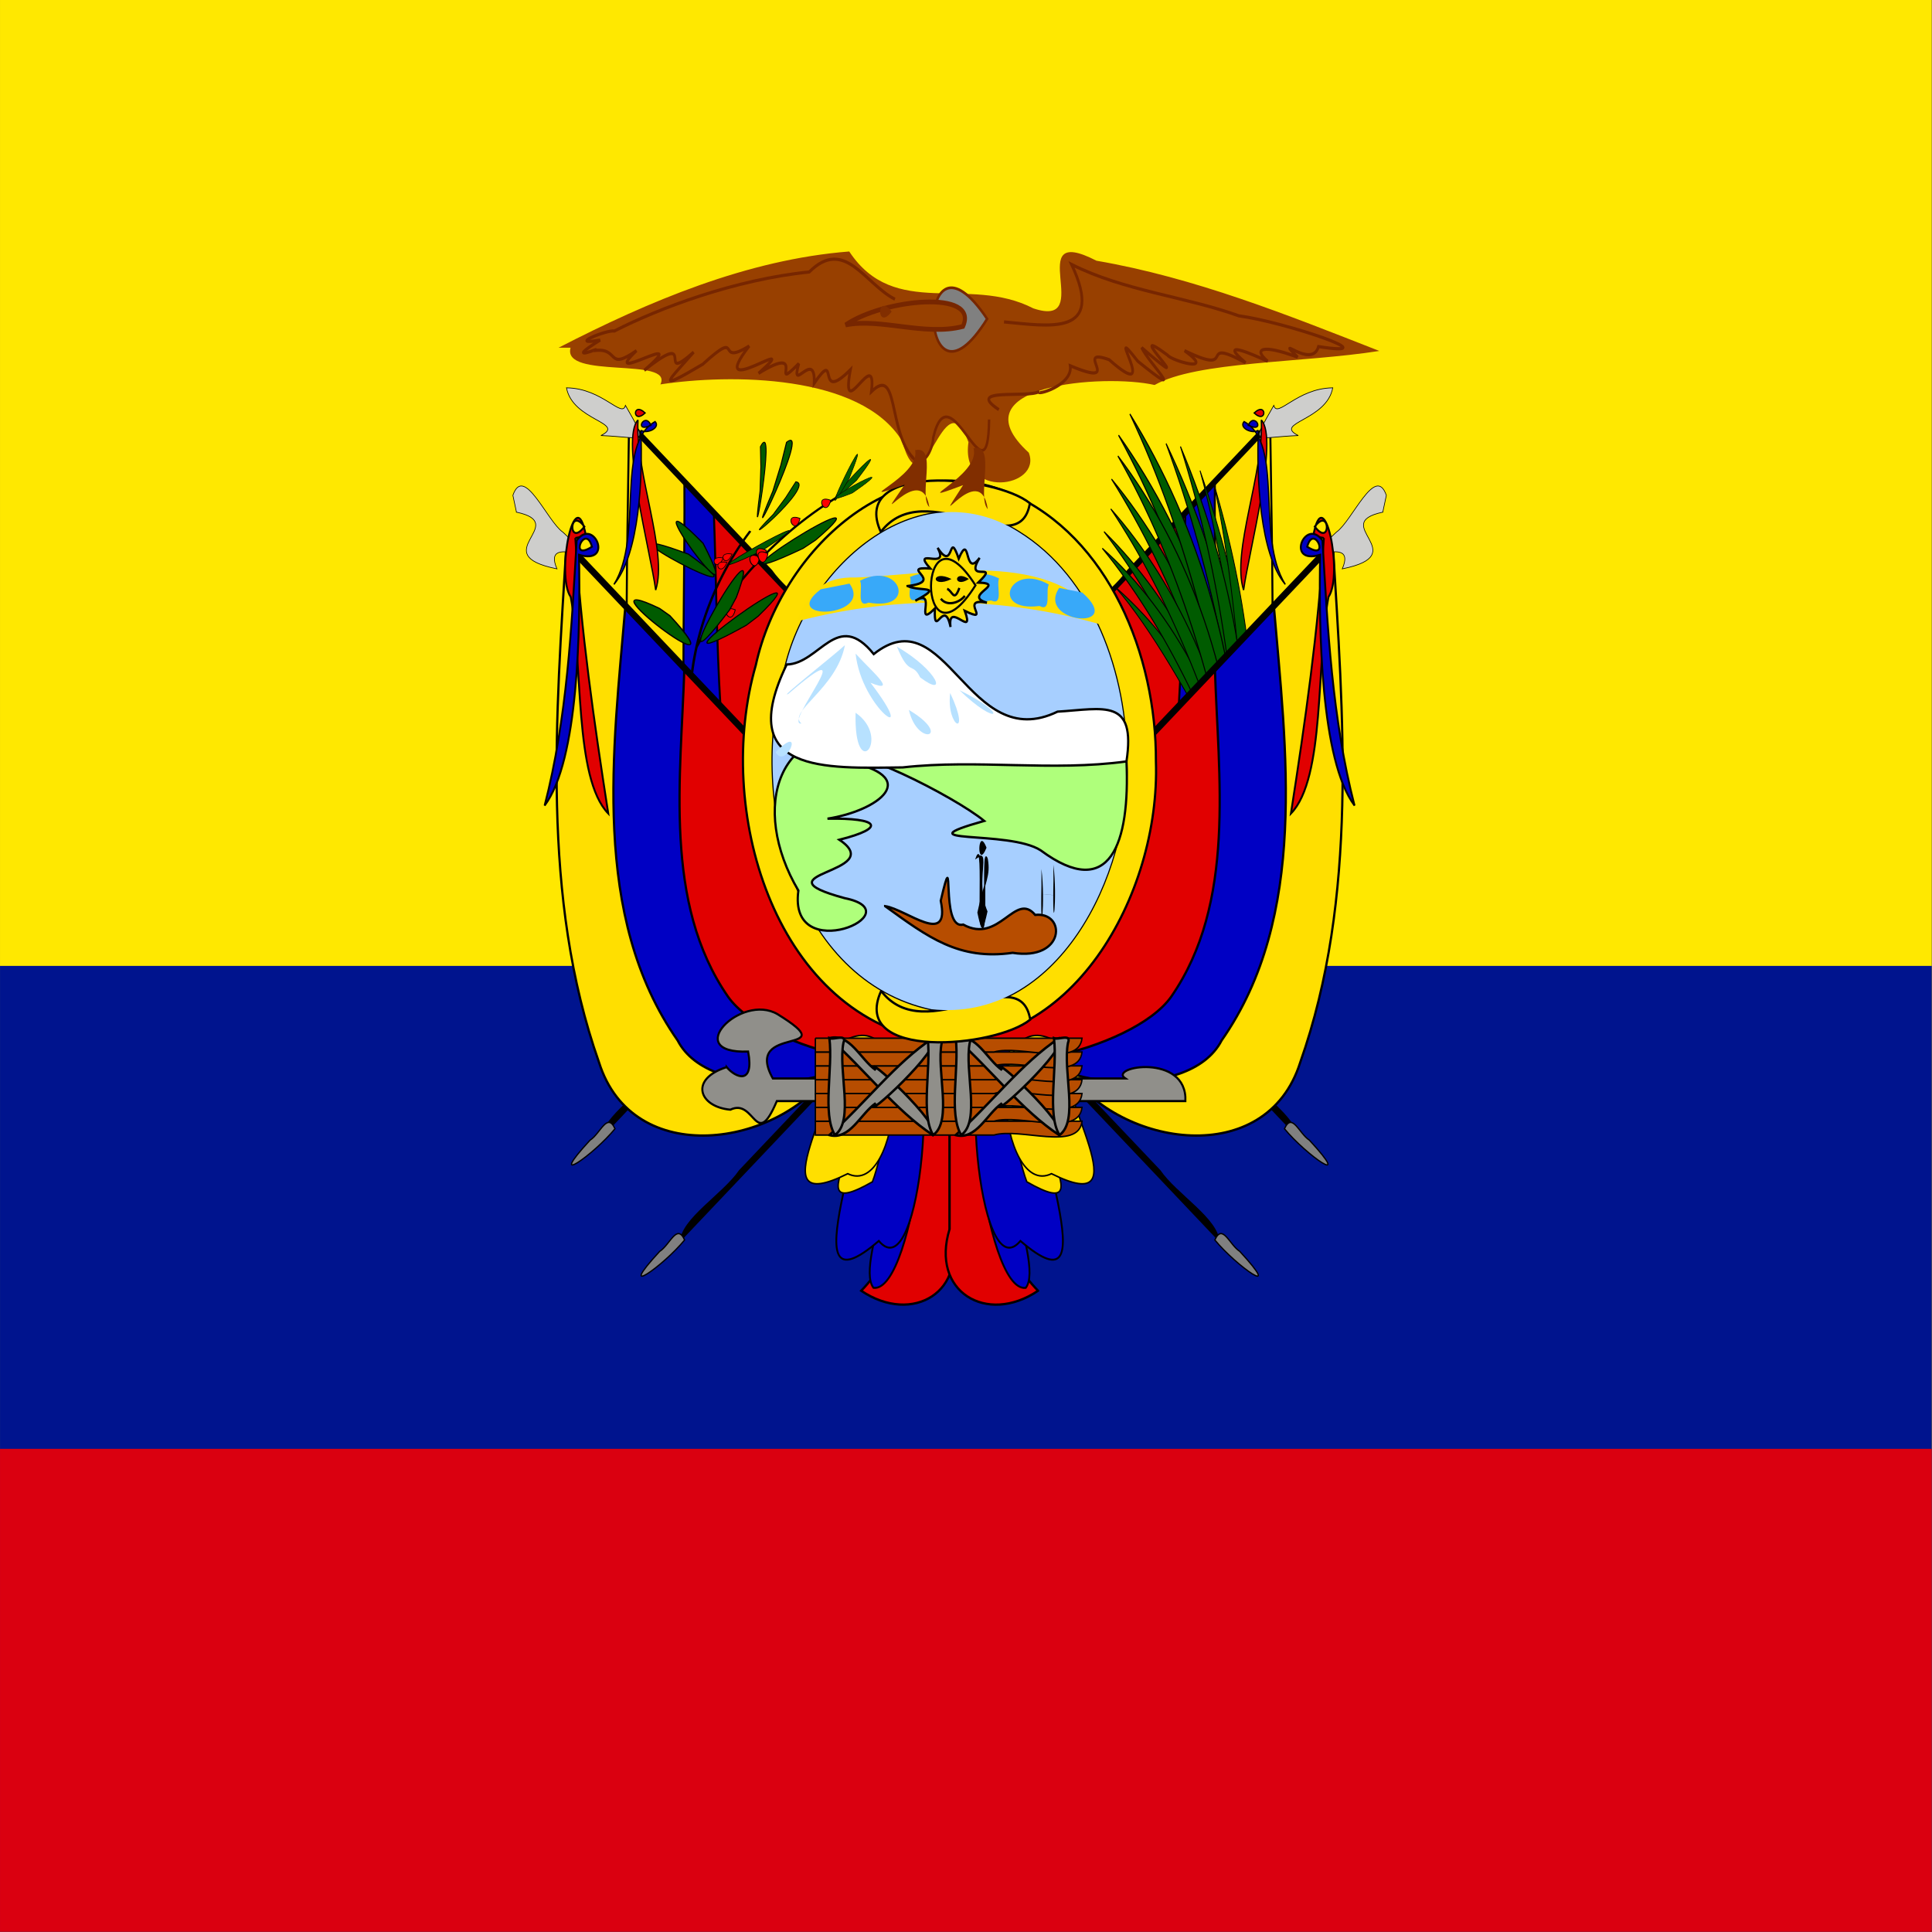 <?xml version="1.0" encoding="UTF-8" standalone="no"?><!DOCTYPE svg PUBLIC "-//W3C//DTD SVG 1.1//EN" "http://www.w3.org/Graphics/SVG/1.1/DTD/svg11.dtd"><svg xmlns="http://www.w3.org/2000/svg" height="64" id="svg378" version="1.1" viewBox="0 0 512 512.0" width="64" x="0" y="0"><rect x="0" y="0" width="512" height="512.0" fill="#333333" stroke="none"/><g id="flag" transform="translate(0.003,0.003)"><g id="g1350" style="fill-rule:evenodd;stroke-width:1pt" transform="matrix(0.688,0,0,1.032,0,1.1843e-5)"><path d="m 0,-1.9e-5 c 248.03,0 496.06,0 744.09,0 0,165.353 0,330.707 0,496.06 -248.03,0 -496.06,0 -744.09,0 C 0,330.707 0,165.353 0,-1.9e-5 Z" id="rect171" style="fill:#ffe800"/><path d="m 0,248.03 c 248.03,0 496.06,0 744.09,0 0,82.677 0,165.353 0,248.03 -248.03,0 -496.06,0 -744.09,0 0,-82.677 0,-165.353 0,-248.03 z" id="rect403" style="fill:#00148e"/><path d="m 0,372.05 c 248.03,0 496.06,0 744.09,0 0,41.34 0,82.68 0,124.02 -248.03,0 -496.06,0 -744.09,0 0,-41.34 0,-82.68 0,-124.02 z" id="rect135" style="fill:#da0010"/></g><g id="g1649" transform="matrix(0.938,0,0,1.125,-97.293,-73.425)"><g id="g876" style="fill-rule:evenodd" transform="matrix(-0.47,0,0,0.414,605.23,96.094)"><path d="m 582.461,449.993 c 41.339,41.34 82.679,82.68 124.018,124.02 -2.366,-14.133 -25.712,-27.007 -35.824,-40.675 -28.669,-28.67 -57.339,-57.34 -86.008,-86.009 l -2.046,2.493 -0.14,0.171 z" id="path877" style="stroke-width:0.894pt"/><path d="m 496.063,470.262 c 54.099,54 108.199,108.001 162.298,162.001 -0.452,-13.346 -25.804,-27.329 -35.588,-40.913 -41.288,-41.213 -82.576,-82.425 -123.864,-123.638 l -2.386,2.138 -0.46,0.412 z" id="path878" style="stroke-width:0.998pt"/><path d="m 655.512,631.068 c 12.974,14.967 42.043,34.252 14.988,6.51 -6.264,-3.783 -10.363,-16.198 -14.988,-6.51 z" id="path879" style="fill:#808080;stroke:#000;stroke-width:0.756"/><path d="m 697.362,567.788 c 12.974,14.967 42.043,34.252 14.988,6.51 -6.264,-3.783 -10.363,-16.198 -14.988,-6.51 z" id="path880" style="fill:#808080;stroke:#000;stroke-width:0.756"/></g><g id="g1095" transform="matrix(0.47,0,0,0.414,122.21,80.334)"><path d="m 338.8,204.633 c -1.413,106.356 -6.379,216.256 16.847,319.204 15.108,62.114 88.666,25.196 105.619,-12.021 -0.212,-61.948 -0.423,-123.896 -0.635,-185.844 -40.609,-40.445 -81.224,-80.903 -121.83,-121.339 z" id="path571" style="fill:#ffdf00;fill-rule:evenodd;stroke:#000;stroke-width:0.896pt"/><path d="m 372.048,237.395 c 0.644,90.051 -5.635,182.964 12.467,270.528 16.818,17.002 84.741,13.44 76.677,-33.254 -0.187,-49.563 -0.375,-99.127 -0.562,-148.69 -29.527,-29.528 -59.059,-59.053 -88.582,-88.583 z" id="path572" style="fill:#0000c4;fill-rule:evenodd;stroke:#000;stroke-width:0.896pt"/><path d="m 389.762,255.113 c 2.836,72.926 0.704,149.659 21.562,218.138 10.508,12.706 44.42,14.972 49.933,1.544 -0.209,-49.607 -0.419,-99.213 -0.628,-148.82 -23.622,-23.619 -47.248,-47.251 -70.867,-70.862 z" id="path573" style="fill:#e10000;fill-rule:evenodd;stroke:#000;stroke-width:0.896pt"/><path d="m 336.611,204.631 c 41.339,41.34 82.679,82.68 124.018,124.02 -2.366,-14.133 -25.712,-27.007 -35.824,-40.675 -28.669,-28.67 -57.339,-57.34 -86.008,-86.009 l -2.046,2.493 -0.14,0.171 z" id="path574" style="fill-rule:evenodd;stroke-width:0.894pt"/><path d="m 301.18,272.84 c -6.225,98.046 -15.471,201.44 19.599,295.335 20.404,60.9 107.811,48.128 139.504,4.942 27.93,-14.477 12.305,-42.262 10.827,-67.457 -4.936,-24.87 -4.763,-52.294 -12.745,-75.641 C 405.972,377.627 353.561,325.228 301.18,272.84 Z" id="path551" style="fill:#ffdf00;fill-rule:evenodd;stroke:#000;stroke-width:1pt"/><g id="g1056" style="stroke:#000" transform="matrix(0.516,-0.272,0.218,0.409,202.4,380.19)"><path d="M 306.614,85.791 C 365.147,38.724 439.209,7.796 516.178,7.543" id="path1046" style="fill:none;stroke-width:2.7"/><path d="m 341.995,-20.203 c 56.147,132.819 -87.261,-119.512 0,0 z" id="path1036" style="fill:#005b00;fill-rule:evenodd;stroke-width:0.925pt"/><path d="m 359.072,68.597 c -13.124,18.417 -13.124,-18.417 0,0 z" id="path1049" style="fill:#F00;fill-rule:evenodd;stroke-width:0.644pt"/><path d="m 447.782,-37.6 c -73.99,72.38 68.552,-51.674 34.82,-44.719 l -15.532,21.2 z" id="path1032" style="fill:#005b00;fill-rule:evenodd;stroke-width:0.87pt"/><path d="m 436.144,-45.451 c -50.736,88.687 51.549,-73.146 20.731,-47.987 l -8.878,22.14 z" id="path1033" style="fill:#005b00;fill-rule:evenodd;stroke-width:0.756pt"/><path d="m 437.488,-12.127 c -65.099,23.032 53.437,-5.686 35.4,-21.681 l -16.351,10.946 z" id="path1034" style="fill:#005b00;fill-rule:evenodd;stroke-width:0.756pt"/><path d="m 360.339,-23.119 c 1.562,141.845 -35.931,-138.775 0,0 z" id="path1035" style="fill:#005b00;fill-rule:evenodd;stroke-width:0.925pt"/><path d="M 296.863,35.41 C 329.745,176.704 229.358,-79.222 290.867,21.399 Z" id="path1037" style="fill:#005b00;fill-rule:evenodd;stroke-width:1.015pt"/><path d="m 353.941,65.24 c -127.184,69.779 92.17,-95.925 11.874,-9.553 z" id="path1038" style="fill:#005b00;fill-rule:evenodd;stroke-width:1.015pt"/><path d="M 361.994,92.04 C 216.931,91.945 488.964,52.358 377.001,89.386 Z" id="path1039" style="fill:#005b00;fill-rule:evenodd;stroke-width:1.015pt"/><path d="m 528.85,1.328 c -88.974,26.56 80.204,-43.168 0,0 z" id="path1040" style="fill:#005b00;fill-rule:evenodd;stroke-width:0.506pt"/><path d="m 522.87,-5.009 c -76.401,57.201 68.055,-69.814 0,0 z" id="path1041" style="fill:#005b00;fill-rule:evenodd;stroke-width:0.44pt"/><path d="m 519.384,12.577 c -66.81,-9.871 80.548,-9.667 0,0 z" id="path1042" style="fill:#005b00;fill-rule:evenodd;stroke-width:0.44pt"/><path d="m 409.707,20.572 c -123.976,-10.618 121.182,-10.452 0,0 z" id="path1043" style="fill:#005b00;fill-rule:evenodd;stroke-width:0.632pt"/><path d="M 448.928,42.905 C 304.329,31.237 578.664,13.479 464.099,41.456 Z" id="path1044" style="fill:#005b00;fill-rule:evenodd;stroke-width:1.015pt"/><path d="M 269.583,155.24 C 295.826,88.669 343.419,28.295 408.909,-7.868" id="path1045" style="fill:none;stroke-width:2.7"/><path d="m 459.882,8.556 c -13.124,18.417 -13.124,-18.417 0,0 z" id="path1047" style="fill:#F00;fill-rule:evenodd;stroke-width:0.645pt"/><path d="m 496.132,7.426 c -13.124,18.417 -13.124,-18.417 0,0 z" id="path1048" style="fill:#F00;fill-rule:evenodd;stroke-width:0.645pt"/><path d="m 371.884,5.023 c -13.577,13.833 -13.577,-13.833 0,0 z" id="path1050" style="fill:#F00;fill-rule:evenodd;stroke-width:0.568pt"/><path d="m 381.727,6.201 c -13.577,13.833 -13.577,-13.833 0,0 z" id="path1051" style="fill:#F00;fill-rule:evenodd;stroke-width:0.568pt"/><path d="m 373.29,12.094 c -13.577,13.833 -13.577,-13.833 0,0 z" id="path1052" style="fill:#F00;fill-rule:evenodd;stroke-width:0.568pt"/><path d="m 405.515,26.115 c -14.788,22.831 -13.743,-22.136 0,0 z" id="path1053" style="fill:#F00;fill-rule:evenodd;stroke-width:0.716pt"/><path d="m 414.575,22.715 c -14.788,22.831 -13.743,-22.136 0,0 z" id="path1054" style="fill:#F00;fill-rule:evenodd;stroke-width:0.716pt"/><path d="m 414.575,27.245 c -14.788,22.831 -13.743,-22.136 0,0 z" id="path1055" style="fill:#F00;fill-rule:evenodd;stroke-width:0.716pt"/></g><path d="m 336.61,308.27 c -7.384,82.187 -20.881,176.563 31.375,247.327 19.73,36.275 106.634,24.398 108.772,5.733 C 471.382,518.313 466.007,475.297 460.632,432.28 419.291,390.944 377.952,349.604 336.61,308.27 Z" id="path552" style="fill:#0000c4;fill-rule:evenodd;stroke:#000;stroke-width:1pt"/><path d="m 372.05,343.7 c -2.003,62.153 -12.878,133.65 26.276,187.047 23.026,30.984 123.97,52.038 127.132,22.385 C 501.861,511.7 482.201,467.342 456.111,427.76 428.091,399.74 400.071,371.719 372.05,343.7 Z" id="path553" style="fill:#e10000;fill-rule:evenodd;stroke:#000;stroke-width:1pt"/><path d="m 298.333,272.832 c 54.099,54 108.199,108.001 162.298,162.001 -0.452,-13.346 -25.804,-27.329 -35.588,-40.913 -41.288,-41.213 -82.576,-82.425 -123.864,-123.638 l -2.386,2.138 -0.46,0.412 z" id="path570" style="fill-rule:evenodd;stroke-width:0.998pt"/><path d="m 271.115,255.018 c 32.863,6.602 -19.266,23.881 24.339,32.265 -9.805,-21.695 31.692,3.508 3.535,-20.909 -9.383,-6.098 -23.44,-38.917 -30.02,-20.923 0.715,3.188 1.432,6.38 2.146,9.566 z" id="path575" style="fill:#cececc;fill-rule:evenodd;stroke:#000;stroke-width:0.286pt"/><path d="m 301.187,184.251 c 3.706,18.833 36.052,19.863 20.718,27.172 26.534,0.963 28.896,6.446 14.714,-17.142 -1.996,7.593 -13.8,-9.717 -35.245,-9.999 z" id="path576" style="fill:#cececc;fill-rule:evenodd;stroke:#000;stroke-width:0.298pt"/><path d="m 348.456,198.575 c -7.731,6.812 -7.727,-6.813 0,0 z m -4.286,3.978 c -1.678,30.357 18.09,75.064 10.643,96.779 -3.118,-21.749 -21.29,-86.171 -10.643,-96.777 z" id="path582" style="fill:#e10000;fill-rule:evenodd;stroke:#000;stroke-width:0.588pt"/><path d="m 351.991,205.597 c -10.789,4.768 -3.794,-8.085 0,0 z m -6.085,2.833 c 1.103,27.027 -0.806,70.32 -16.182,87.691 17.902,-27.481 0.57,-79.892 24.745,-92.639 3.357,3.437 -4.724,7.253 -8.564,4.949 z" id="path583" style="fill:#0000c4;fill-rule:evenodd;stroke:#000;stroke-width:0.588pt"/><path d="m 311.976,263.264 c -9.986,12.356 -9.322,-11.984 0,0 z m -5.477,6.472 c 3.3,52.536 11.287,104.775 19.807,156.767 -20.761,-20.256 -15.079,-85.852 -22.585,-123.232 -9.205,-12.88 2.877,-67.487 9.168,-34.68 l -6.389,1.149 z" id="path586" style="fill:#e10000;fill-rule:evenodd;stroke:#000;stroke-width:0.847pt"/><path d="m 316.499,274.682 c -14.399,8.928 -3.965,-13.852 0,0 z m -7.775,4.61 c 0.86,42.331 -0.301,117.103 -20.676,142.664 13.551,-49.785 16.208,-101.676 19.259,-150.821 10.405,-13.55 22.552,14.098 1.417,8.157 z" id="path587" style="fill:#0000c4;fill-rule:evenodd;stroke:#000;stroke-width:0.847pt"/></g><g id="g841" style="fill-rule:evenodd" transform="matrix(0.47,0,0,0.414,138.86,96.094)"><path d="m 582.461,449.993 c 41.339,41.34 82.679,82.68 124.018,124.02 -2.366,-14.133 -25.712,-27.007 -35.824,-40.675 -28.669,-28.67 -57.339,-57.34 -86.008,-86.009 l -2.046,2.493 -0.14,0.171 z" id="path840" style="stroke-width:0.894pt"/><path d="m 496.063,470.262 c 54.099,54 108.199,108.001 162.298,162.001 -0.452,-13.346 -25.804,-27.329 -35.588,-40.913 -41.288,-41.213 -82.576,-82.425 -123.864,-123.638 l -2.386,2.138 -0.46,0.412 z" id="path839" style="stroke-width:0.998pt"/><path d="m 655.512,631.068 c 12.974,14.967 42.043,34.252 14.988,6.51 -6.264,-3.783 -10.363,-16.198 -14.988,-6.51 z" id="path700" style="fill:#808080;stroke:#000;stroke-width:0.756"/><path d="m 697.362,567.788 c 12.974,14.967 42.043,34.252 14.988,6.51 -6.264,-3.783 -10.363,-16.198 -14.988,-6.51 z" id="path701" style="fill:#808080;stroke:#000;stroke-width:0.756"/></g><g id="g1003" style="fill-rule:evenodd;stroke-width:1pt" transform="matrix(0.47,0,0,0.414,122.21,80.334)"><path d="m 724.191,204.633 c 1.413,106.356 6.379,216.256 -16.847,319.204 -15.108,62.114 -88.666,25.196 -105.619,-12.021 0.212,-61.948 0.423,-123.896 0.635,-185.844 40.609,-40.445 81.224,-80.903 121.83,-121.339 z" id="path862" style="fill:#ffdf00;stroke:#000;stroke-width:0.896pt"/><path d="m 690.942,237.395 c -0.644,90.051 5.635,182.964 -12.467,270.528 -16.818,17.002 -84.741,13.44 -76.677,-33.254 0.187,-49.563 0.375,-99.127 0.562,-148.69 29.527,-29.528 59.059,-59.053 88.582,-88.583 z" id="path863" style="fill:#0000c4;stroke:#000;stroke-width:0.896pt"/><path d="m 673.227,255.113 c -2.836,72.926 -0.704,149.659 -21.562,218.138 -10.508,12.706 -44.42,14.972 -49.933,1.544 0.209,-49.607 0.419,-99.213 0.628,-148.82 23.622,-23.619 47.248,-47.251 70.867,-70.862 z" id="path864" style="fill:#e10000;stroke:#000;stroke-width:0.896pt"/><path d="m 726.379,204.631 c -41.339,41.34 -82.679,82.68 -124.018,124.02 2.366,-14.133 25.712,-27.007 35.824,-40.675 28.669,-28.67 57.339,-57.34 86.008,-86.009 l 2.046,2.493 0.14,0.171 z" id="path865" style="stroke-width:0.894pt"/><g id="g940" style="fill:#005b00;stroke:#000" transform="matrix(0.524,-0.224,0.169,0.694,362.76,423.13)"><path d="M 516.495,-14.232 C 570.156,67.708 620.315,262.576 604.751,229.269 604.883,128.622 566.57,44.725 516.495,-14.232 Z" id="path922" style="stroke-width:0.663pt"/><path d="M 518.19,-58.981 C 564.158,24.111 591.746,124.569 600.778,230.387 611.415,117.626 574.157,14.9 518.19,-58.981 Z" id="path923" style="stroke-width:0.743pt"/><path d="M 603.759,-103.609 C 622.419,9.727 616.206,126.405 590.566,235.018 638.14,134.31 635.449,7.78 603.759,-103.609 Z" id="path924" style="stroke-width:0.815pt"/><path d="M 556.375,-125.757 C 593.899,-19.439 605.49,99.619 595.163,217.947 630.19,98.416 607.305,-25.476 556.375,-125.757 Z" id="path925" style="stroke-width:0.864pt"/><path d="M 632.533,-72.121 C 639.812,52.066 596.162,271.024 598.121,226.705 640.988,139.768 646.879,28.204 632.533,-72.121 Z" id="path926" style="stroke-width:0.697pt"/><path d="M 538.584,-95.503 C 579.658,-1.204 597.658,106.679 595.448,215.541 620.495,104.03 591.556,-8.189 538.584,-95.503 Z" id="path927" style="stroke-width:0.794pt"/><path d="M 512.402,-47.207 C 559.58,31.505 587.785,128.445 596.865,231.829 608.064,120.374 569.9,21.821 512.402,-47.207 Z" id="path934" style="stroke-width:0.748pt"/><path d="M 530.665,-73.616 C 570.966,12.368 591.764,114.448 593.69,220.633 611.854,108.837 581.559,3.847 530.665,-73.616 Z" id="path935" style="stroke-width:0.743pt"/><path d="M 617.969,-96.593 C 629.352,12.442 615.705,122.991 583.191,224.568 637.457,131.673 642.254,11.68 617.969,-96.593 Z" id="path936" style="stroke-width:0.796pt"/><path d="m 573.233,-137.684 c 30.319,108.593 33.911,228.16 15.683,345.532 42.953,-116.918 28.416,-242.065 -15.683,-345.532 z" id="path937" style="stroke-width:0.864pt"/><path d="M 643.656,-58.749 C 643.393,57.541 586.574,258.669 591.214,217.484 639.253,139.393 651.891,35.783 643.656,-58.749 Z" id="path938" style="stroke-width:0.674pt"/><path d="m 550.73,-110.517 c 36.669,97.286 47.508,206.795 36.58,316.038 35.326,-110.049 13.59,-225.335 -36.58,-316.038 z" id="path939" style="stroke-width:0.826pt"/></g><path d="m 761.82,272.84 c 6.225,98.046 15.471,201.44 -19.599,295.335 -20.404,60.9 -107.811,48.128 -139.504,4.942 -27.93,-14.477 -12.305,-42.262 -10.827,-67.457 4.936,-24.87 4.763,-52.294 12.745,-75.641 C 657.028,377.627 709.439,325.228 761.82,272.84 Z" id="path866" style="fill:#ffdf00;stroke:#000"/><path d="m 726.39,308.27 c 7.384,82.187 20.881,176.563 -31.375,247.327 -19.73,36.275 -106.634,24.398 -108.772,5.733 5.375,-43.017 10.75,-86.033 16.124,-129.05 41.341,-41.336 82.68,-82.676 124.022,-124.01 z" id="path867" style="fill:#0000c4;stroke:#000"/><path d="m 690.95,343.7 c 2.003,62.153 12.878,133.65 -26.276,187.047 -23.026,30.984 -123.97,52.038 -127.132,22.385 23.597,-41.433 43.257,-85.79 69.346,-125.372 28.021,-28.02 56.04,-56.041 84.061,-84.061 z" id="path868" style="fill:#e10000;stroke:#000"/><path d="m 764.667,272.832 c -54.099,54.001 -108.199,108.001 -162.298,162.001 0.452,-13.346 25.804,-27.329 35.588,-40.913 41.288,-41.213 82.576,-82.425 123.864,-123.638 l 2.386,2.138 0.46,0.412 z" id="path869" style="stroke-width:0.998pt"/><path d="m 791.875,255.018 c -32.863,6.602 19.266,23.881 -24.339,32.265 9.805,-21.695 -31.692,3.508 -3.535,-20.909 9.383,-6.098 23.44,-38.917 30.02,-20.923 -0.715,3.188 -1.432,6.38 -2.146,9.566 z" id="path870" style="fill:#cececc;stroke:#000;stroke-width:0.286pt"/><path d="m 761.813,184.251 c -3.706,18.833 -36.052,19.863 -20.718,27.172 -26.534,0.963 -28.896,6.446 -14.714,-17.142 1.996,7.593 13.8,-9.717 35.245,-9.999 z" id="path871" style="fill:#cececc;stroke:#000;stroke-width:0.298pt"/><path d="m 714.571,198.575 c 7.731,6.812 7.727,-6.813 0,0 z m 4.286,3.978 c 1.678,30.357 -18.09,75.064 -10.643,96.779 3.118,-21.749 21.29,-86.171 10.643,-96.777 z" id="path872" style="fill:#e10000;stroke:#000;stroke-width:0.588pt"/><path d="m 710.999,205.597 c 10.789,4.768 3.794,-8.085 0,0 z m 6.085,2.833 c -1.103,27.027 0.806,70.32 16.182,87.691 -17.902,-27.481 -0.57,-79.892 -24.745,-92.639 -3.357,3.437 4.724,7.253 8.564,4.949 z" id="path873" style="fill:#0000c4;stroke:#000;stroke-width:0.588pt"/><path d="m 750.99,263.264 c 9.986,12.356 9.322,-11.984 0,0 z m 5.477,6.472 c -3.3,52.536 -11.287,104.775 -19.807,156.767 20.761,-20.256 15.079,-85.852 22.585,-123.232 9.205,-12.88 -2.877,-67.487 -9.168,-34.68 l 6.389,1.149 z" id="path874" style="fill:#e10000;stroke:#000;stroke-width:0.847pt"/><path d="m 746.451,274.682 c 14.399,8.928 3.965,-13.852 0,0 z m 7.775,4.61 c -0.86,42.331 0.301,117.103 20.676,142.664 -13.551,-49.785 -16.208,-101.676 -19.259,-150.821 -10.405,-13.55 -22.552,14.098 -1.417,8.157 z" id="path875" style="fill:#0000c4;stroke:#000;stroke-width:0.847pt"/></g><g id="g618" style="fill-rule:evenodd;stroke:#000;stroke-width:1pt" transform="matrix(0.47,0,0,0.414,122.21,80.334)"><path d="m 478.35,698.03 c 30.833,19.692 64.847,0.569 53.15,-35.169 0,-35.52 0,-71.041 0,-106.561 -54.847,-14.332 -21.198,33.798 -23.837,68.275 -0.342,26.955 -9.751,54.376 -29.314,73.454 z" id="path561" style="fill:#e10000"/><path d="m 503.88,556.311 c 11.11,48.354 -30.342,125.088 -18.149,140.077 25.27,2.824 42.584,-145.27 18.149,-140.077 z" id="path559" style="fill:#0000c4;stroke-width:0.822pt"/><path d="m 482.577,556.311 c 3.708,49.164 -49.169,158.475 6.36,113.373 26.094,29.451 38.108,-119.861 13.91,-113.37 -6.756,0 -13.518,0 -20.271,0 z" id="path560" style="fill:#0000c4;stroke-width:0.822pt"/><path d="m 485.101,556.313 c 14.03,34.004 -52.691,108.342 0,79.727 5.43,-12.857 23.987,-88.511 0,-79.727 z" id="path558" style="fill:#ffdf00;stroke-width:0.672pt"/><path d="m 463.798,556.313 c 3.93,31.718 -49.087,101.236 6.46,75.122 31.753,14.727 42.928,-100.084 -3.129,-75.122 h -2.862 z" id="path557" style="fill:#ffdf00;stroke-width:0.672pt"/><path d="m 584.65,698.046 c -30.836,19.684 -64.846,0.549 -53.15,-35.184 0,-35.517 0,-71.034 0,-106.551 54.847,-14.332 21.198,33.798 23.837,68.275 0.349,26.983 9.744,54.353 29.314,73.46 z" id="path562" style="fill:#e10000"/><path d="m 559.11,556.321 c -11.11,48.354 30.342,125.088 18.149,140.077 -25.27,2.824 -42.584,-145.27 -18.149,-140.077 z" id="path563" style="fill:#0000c4;stroke-width:0.822pt"/><path d="m 580.413,556.321 c -3.708,49.164 49.169,158.475 -6.36,113.373 -26.094,29.451 -38.108,-119.861 -13.91,-113.37 6.756,0 13.518,0 20.271,0 z" id="path564" style="fill:#0000c4;stroke-width:0.822pt"/><path d="m 577.899,556.329 c -14.03,34.004 52.691,108.342 0,79.727 -5.43,-12.857 -23.987,-88.511 0,-79.727 z" id="path565" style="fill:#ffdf00;stroke-width:0.672pt"/><path d="m 599.202,556.313 c -3.93,31.718 49.087,101.236 -6.46,75.122 -31.753,14.727 -42.928,-100.084 3.129,-75.122 h 2.862 z" id="path566" style="fill:#ffdf00;stroke-width:0.672pt"/></g><g id="g751" style="fill-rule:evenodd;stroke:#000" transform="matrix(0.47,0,0,0.414,122.21,80.334)"><path d="m 397.455,570.796 c -22.667,6.792 -16.634,22.634 2.24,24.21 14.967,-6.778 15.119,23.727 27.927,-4.883 81.872,0 163.744,0 245.616,0 1.159,-27.557 -46.785,-19.621 -36.127,-12.886 -70.632,2e-4 -141.264,4e-4 -211.897,7e-4 -18.601,-31.54 44.431,-12.23 2.892,-36.541 -22.056,-12.369 -58.151,22.675 -17.712,21.24 3.753,19.246 -7.471,14.982 -12.938,8.858 z" id="path702" style="fill:#908f8a;stroke-width:1.224"/><path d="m 450.799,601.57 c 53.43,0 106.86,0 160.29,0 -2.064,17.172 -37.175,3.5 -52.95,7.874 -35.78,0 -71.56,0 -107.34,0 0,-2.625 0,-5.25 0,-7.874 z" id="rect651" style="fill:#b74d00;stroke-width:0.634pt"/><path d="m 450.799,593.696 c 53.43,0 106.86,0 160.29,0 -2.064,17.172 -37.175,3.5 -52.95,7.874 -35.78,0 -71.56,0 -107.34,0 0,-2.625 0,-5.25 0,-7.874 z" id="rect652" style="fill:#b74d00;stroke-width:0.634pt"/><path d="m 450.799,585.822 c 53.43,0 106.86,0 160.29,0 -2.064,17.172 -37.175,3.5 -52.95,7.874 -35.78,0 -71.56,0 -107.34,0 0,-2.625 0,-5.25 0,-7.874 z" id="rect653" style="fill:#b74d00;stroke-width:0.634pt"/><path d="m 450.799,577.948 c 53.43,0 106.86,0 160.29,0 -2.064,17.172 -37.175,3.5 -52.95,7.874 -35.78,0 -71.56,0 -107.34,0 0,-2.625 0,-5.249 0,-7.874 z" id="rect654" style="fill:#b74d00;stroke-width:0.634pt"/><path d="m 450.799,570.074 c 53.43,0 106.86,0 160.29,0 -2.064,17.172 -37.175,3.5 -52.95,7.874 -35.78,0 -71.56,0 -107.34,0 0,-2.625 0,-5.249 0,-7.874 z" id="rect655" style="fill:#b74d00;stroke-width:0.634pt"/><path d="m 450.799,562.201 c 53.43,0 106.86,0 160.29,0 -2.064,17.172 -37.175,3.5 -52.95,7.874 -35.78,0 -71.56,0 -107.34,0 0,-2.625 0,-5.249 0,-7.874 z" id="rect656" style="fill:#b74d00;stroke-width:0.634pt"/><path d="m 450.799,554.327 c 53.43,0 106.86,0 160.29,0 -2.064,17.172 -37.175,3.5 -52.95,7.874 -35.78,0 -71.56,0 -107.34,0 0,-2.625 0,-5.249 0,-7.874 z" id="rect657" style="fill:#b74d00;stroke-width:0.634pt"/><path d="m 459.239,554.331 c 21.029,17.569 39.812,41.21 62.195,55.119 6.52,-5.188 -43.117,-48.289 -34.374,-37.027 -9.182,-5.976 -15.453,-21.147 -27.821,-18.093 z" id="path678" style="fill:#908f8a;stroke-width:1.42"/><path d="m 459.239,609.449 c 21.029,-17.569 39.812,-41.21 62.195,-55.119 6.52,5.188 -43.117,48.289 -34.374,37.027 -9.182,5.976 -15.453,21.147 -27.821,18.093 z" id="path680" style="fill:#908f8a;stroke-width:1.42"/><path d="m 459.235,554.331 c 2.212,17.338 -4.424,42.934 3.309,55.119 11.838,-8.05 1.805,-36.51 5.127,-52.507 2.263,-5.324 -6.012,-1.534 -8.437,-2.612 z" id="path672" style="fill:#908f8a;stroke-width:1.42"/><path d="m 535.169,554.331 c 21.029,17.569 39.812,41.21 62.195,55.119 6.52,-5.188 -43.117,-48.289 -34.374,-37.027 -9.182,-5.976 -15.453,-21.147 -27.821,-18.093 z" id="path679" style="fill:#908f8a;stroke-width:1.42"/><path d="m 535.169,609.449 c 21.029,-17.569 39.812,-41.21 62.195,-55.119 6.52,5.188 -43.117,48.289 -34.374,37.027 -9.182,5.976 -15.453,21.147 -27.821,18.093 z" id="path681" style="fill:#908f8a;stroke-width:1.42"/><path d="m 594.22,554.331 c 2.212,17.338 -4.424,42.935 3.309,55.119 11.837,-8.05 1.805,-36.511 5.127,-52.508 2.262,-5.323 -6.012,-1.534 -8.436,-2.612 z" id="path673" style="fill:#908f8a;stroke-width:1.42"/><path d="m 535.16,554.331 c 2.212,17.338 -4.424,42.935 3.309,55.119 11.837,-8.05 1.805,-36.511 5.127,-52.508 2.262,-5.323 -6.012,-1.534 -8.436,-2.612 z" id="path674" style="fill:#908f8a;stroke-width:1.42"/><path d="m 518.294,554.331 c 2.212,17.338 -4.424,42.934 3.309,55.119 11.838,-8.05 1.805,-36.51 5.127,-52.507 2.263,-5.324 -6.012,-1.534 -8.437,-2.612 z" id="path675" style="fill:#908f8a;stroke-width:1.42"/></g><g id="g967" transform="matrix(0.47,0,0,0.414,122.21,80.334)"><g id="g645" style="fill:#ffdf00;fill-rule:evenodd;stroke:#000;stroke-width:1pt"><path d="M 655.51,396.85 C 658.166,472.549 604.331,564.593 518.816,555.476 425.398,538.619 390.101,423.867 414.999,342.045 430.071,276.705 499.183,215.557 568.356,244.572 627.123,269.004 655.814,336.5 655.51,396.85 Z m -17.717,10e-4 c 2.136,65.697 -42.229,148.625 -117.163,140.998 -81.875,-16.587 -109.71,-117.9 -88.983,-189.714 12.139,-60.649 80.314,-118.151 141.21,-81.87 44.813,26.233 64.938,80.731 64.936,130.586 z" id="path635"/><path d="m 579.75,249.94 c -20.794,-16.023 -108.746,-23.498 -89.622,16.323 26.956,-33.353 83.329,18.96 89.622,-16.323 z" id="path643"/><path d="m 579.955,543.76 c -20.794,16.023 -108.746,23.498 -89.622,-16.323 26.956,33.353 83.329,-18.96 89.622,16.323 z" id="path644"/></g><path d="M 637.8,396.85 C 639.951,462.557 595.583,545.496 520.632,537.848 438.724,521.283 410.937,419.934 431.65,348.118 443.775,287.447 511.979,229.993 572.876,266.258 617.703,292.482 637.803,346.997 637.8,396.85 Z" id="path883" style="fill:#a7cfff;fill-rule:evenodd"/><path d="m 637.8,396.85 c 2.175,46.437 -9.657,79.984 -51.537,50.602 -19.103,-11.802 -85.368,-3.027 -33.986,-16.756 -17.534,-13.746 -84.823,-46.093 -85.335,-34.361 50.496,8.912 21.331,28.723 -8.864,33.096 31.011,-0.497 35.799,5.116 7.146,11.992 30.25,19.183 -52.253,18.947 3.146,33.215 42.485,8.099 -34.281,39.671 -27.771,-4.312 -29.257,-46.66 -13.567,-99.698 49.108,-87.084 49.781,-1.314 99.698,0.98 148.093,13.608 z" id="path889" style="fill:#afff7b;fill-rule:evenodd;stroke:#000;stroke-width:1pt"/><path d="m 637.8,396.85 c -45.092,5.844 -89.493,-1.36 -134.479,3.399 -46.335,0.483 -101.576,3.737 -69.761,-58.55 19.841,-0.386 30.345,-31.732 52.313,-5.927 43.816,-32.901 56.476,57.52 110.492,32.756 28.067,-1.633 47.243,-7.914 41.435,28.322 z" id="path887" style="fill:#FFF;fill-rule:evenodd;stroke:#000;stroke-width:1pt"/><path d="m 548.531,482.843 c 4.215,-18.51 7.277,-20.82 5.604,-30.418 -3.879,-11.722 1.668,63.819 -5.604,30.418 z" id="path891" style="fill-rule:evenodd;stroke:#000;stroke-width:0.523pt"/><path d="m 553.909,482.213 c -7.712,-17.004 2.579,-36.293 -6.39,-30.418 5.557,-15.005 -1.411,64.673 6.39,30.418 z" id="path892" style="fill-rule:evenodd;stroke:#000;stroke-width:0.523pt"/><path d="m 553.684,445.951 c -6.075,13.98 -5.461,-13.446 0,0 z" id="path893" style="fill-rule:evenodd;stroke-width:0.8"/><path d="m 586.7,458.05 c 2.49,19.391 -0.787,45.387 0,9.258 0,-3.086 0,-6.172 0,-9.258 z" id="rect894" style="fill-rule:evenodd;stroke-width:1pt"/><path d="m 593.91,455.65 c 2.49,19.391 -0.787,45.387 0,9.258 0,-3.086 0,-6.172 0,-9.258 z" id="rect895" style="fill-rule:evenodd;stroke-width:1pt"/><path d="m 587.303,472.518 c 15.539,0.933 0.865,-0.096 0,0 z" id="rect896" style="fill-rule:evenodd;stroke-width:0.994pt"/><path d="m 492.729,479.203 c 25.537,17.448 44.187,30.959 76.645,26.549 31.703,4.739 32.312,-23.476 13.546,-21.576 -12.031,-13.594 -21.542,16.905 -43.26,5.504 -14.425,3.299 -4.373,-50.446 -13.505,-13.557 5.89,26.651 -20.635,4.892 -33.426,3.08 z" id="path890" style="fill:#b74d00;fill-rule:evenodd;stroke:#000;stroke-width:1pt"/><path d="m 440.53,316.28 c 59.909,-14.841 123.932,-14.036 183.419,2.402 -29.733,-43.033 -100.918,-27.444 -148.678,-25.83 -19.286,-0.505 -27.35,7.512 -34.741,23.428 z" id="path897" style="fill:#fede00;fill-rule:evenodd;stroke:#fede00;stroke-width:1pt"/><path d="m 507.631,291.923 c 24.981,-10.292 33.617,19.799 4.279,12.739 -7.974,2.939 -2.49,-9.114 -4.279,-12.739 z" id="rect898" style="fill:#38a9f9;fill-rule:evenodd;stroke-width:1pt"/><path d="m 454.038,298.896 c -25.909,18.653 32.027,16.157 17.269,-3.227 -5.756,1.076 -11.513,2.151 -17.269,3.227 z" id="path905" style="fill:#38a9f9;fill-rule:evenodd;stroke-width:1pt"/><path d="m 477.632,294.041 c 24.264,-11.886 34.827,17.584 5.094,12.435 -7.767,3.449 -3.075,-8.934 -5.094,-12.435 z" id="rect900" style="fill:#38a9f9;fill-rule:evenodd;stroke-width:1pt"/><path d="m 561.26,292.733 c -24.491,-11.41 -34.477,18.26 -4.85,12.532 7.833,3.297 2.9,-8.993 4.85,-12.532 z" id="rect901" style="fill:#38a9f9;fill-rule:evenodd;stroke-width:1pt"/><path d="m 611.233,300.763 c 26.764,22.497 -28.128,17.304 -13.866,-2.629 4.587,0.824 9.248,1.756 13.866,2.629 z" id="path904" style="fill:#38a9f9;fill-rule:evenodd;stroke-width:1pt"/><path d="m 591.136,296.196 c -23.702,-12.97 -35.586,15.992 -5.651,12.193 7.603,3.796 3.475,-8.786 5.651,-12.193 z" id="rect903" style="fill:#38a9f9;fill-rule:evenodd;stroke-width:1pt"/><path d="m 506.2,297.06 c 23.456,-2.643 -5.93,-11.243 13.655,-9.986 -12.086,-12.882 12.189,1.809 4.422,-11.763 10.18,14.74 6.271,-11.421 12.69,6.118 7.276,-16.103 3.002,11.962 12.566,-0.414 -9.739,15.045 12.959,1.424 -0.793,14.067 17.657,0.56 -9.909,7.351 5.189,11.451 -17.631,-3.24 3.652,12.507 -13.303,4.649 6.235,16.528 -10.582,-6.348 -8.587,9.169 -3.762,-17.511 -10.167,8.158 -9.394,-10.504 -12.872,12.085 1.818,-12.204 -11.755,-4.424 17.517,-8.982 3.466,-4.933 -4.69,-8.362 z" id="polygon906" style="fill:#ffdf00;fill-rule:evenodd;stroke:#000;stroke-width:1pt"/><path d="m 547.049,296.661 c -35.866,53.705 -35.448,-52.585 0,0 z" id="path907" style="fill:#ffdf00;fill-rule:evenodd;stroke:#000;stroke-width:0.9pt"/><path d="m 532.639,293.053 c -12.636,5.925 -12.636,-5.925 0,0 z" id="path908" style="fill-rule:evenodd;stroke-width:0.894"/><path d="m 543.049,293.052 c -9.468,5.918 -9.468,-5.918 0,0 z" id="path909" style="fill-rule:evenodd"/><path d="m 529.989,298.667 c 3.197,1.023 4.063,8.028 7.367,-0.513" id="path911" style="fill:none;stroke:#000;stroke-width:1pt"/><path d="m 526.228,304.27 c 3.728,4.578 11.127,2.33 14.417,-1.602" id="path912" style="fill:none;stroke:#000;stroke-width:1pt"/><path d="m 468.56,330.7 c -5.057,24.966 -34.761,37.926 -26.147,44.569 -11.579,1.349 39.697,-55.657 -7.794,-16.899 -6.97,3.662 26.114,-20.95 33.941,-27.67 z" id="path914" style="fill:#b7e1ff;fill-rule:evenodd"/><path d="m 474.97,335.51 c 3.658,31.786 39.41,54.161 8.978,16.582 16.536,6.336 1.595,-5.873 -7.84,-15.445 z" id="path915" style="fill:#b7e1ff;fill-rule:evenodd"/><path d="m 474.97,369.15 c 21.944,14.395 -1.147,41.217 0,0 z" id="path916" style="fill:#b7e1ff;fill-rule:evenodd"/><path d="m 426.91,391.57 c 18.304,-17.569 6.17,10.592 0,0 z" id="path917" style="fill:#b7e1ff;fill-rule:evenodd"/><path d="m 537.44,356.33 c 31.19,14.481 22.779,21.081 0,0 z" id="path918" style="fill:#b7e1ff;fill-rule:evenodd"/><path d="m 499.8,331.5 c 25.01,13.822 30.816,29.664 13.96,17.508 -4.68,-9.053 -6.551,-0.217 -13.96,-17.508 z" id="path919" style="fill:#b7e1ff;fill-rule:evenodd"/><path d="m 507,367.54 c 5.239,21.515 26.873,15.179 0,0 z" id="path920" style="fill:#b7e1ff;fill-rule:evenodd"/><path d="m 531.84,357.93 c -2.563,19.652 13.19,26.44 0,0 z" id="path921" style="fill:#b7e1ff;fill-rule:evenodd"/></g><g id="g1032" transform="matrix(0.422,0,0,0.407,143.48,81.974)"><path d="m 279.74,160.196 c 60.394,-26.905 126.566,-51.113 194.603,-55.699 30.468,39.818 79.496,13.412 123.227,32.916 42.781,12.446 -8.53,-50.225 42.285,-27.57 65.75,9.779 127.756,31.33 189.383,52.227 -51.437,7.015 -122.191,5.885 -150.467,19.705 -33.307,-6.585 -134.262,-0.307 -84.235,39.157 9.274,20.284 -46.075,27.676 -40.369,-6.068 -16.931,-39.762 -29.661,44.31 -44.51,-0.763 -27.743,-38.831 -115.343,-38.765 -161.76,-32.674 9.2,-16.174 -66.123,-2.646 -60.122,-21.232 -2.678,0 -5.357,0 -8.035,-5e-4 z" id="path1021" style="fill:#984000;fill-rule:evenodd;stroke-width:0.532"/><path d="m 566.667,143.515 c -46.535,64.643 -48.685,-63.008 0,0 z" id="path1022" style="fill:#808080;fill-rule:evenodd;stroke:#772600;stroke-width:1.578"/><path d="m 471.897,147.013 c 25.261,-14.997 89.978,-20.67 78.576,0.876 -25.442,5.739 -55.2,-5.015 -78.576,-0.876 z" id="path1023" style="fill:#984000;fill-rule:evenodd;stroke:#772600;stroke-width:2.751"/><path d="m 577.966,145.258 c 29.972,2.341 68.171,8.812 45.211,-33.269 35.307,15.348 75.77,18.513 112.072,29.766 30.033,3.431 101.945,24.315 53.256,17.795 -4.433,13.602 -30.22,-8.223 -13.999,6.119 -23.887,-7.727 -29.938,-4.811 -20.041,2.351 -11.65,-4.599 -33.413,-12.79 -14.78,0.875 -33.749,-16.001 -3.792,8.634 -40.864,-7.004 21.881,13.754 -9.333,5.592 -11.303,2.626 -33.265,-21.36 26.289,28.438 -17.389,-4.378 4.534,8.698 32.293,32.314 -2.608,7.879 -24.12,-26.843 17.138,27.062 -19.128,-0.875 -25.25,-7.812 11.595,17.142 -26.083,3.502 1.93,11.736 -24.31,17.643 -20.692,14.883 -7.823,4.085 -50.042,-2.567 -27.126,10.507" id="path1025" style="fill:none;stroke:#772600;stroke-width:1.834"/><path d="m 517.105,224.05 c -16.925,-15.896 -9.578,-53.919 -27.924,-38.443 3.891,-28.141 -21.136,20.869 -14.062,-12.668 -23.654,20.651 -7.062,-13.725 -24.228,7.792 0.945,-20.636 -16.372,7.177 -10.312,-11.358 -21.02,18.372 7.267,-12.577 -26.937,5.649 32.666,-25.189 -37.004,18.486 -6.285,-15.819 -23.493,12.617 -3.286,-11.315 -31.101,10.567 -33.459,17.122 -22.191,9.045 -6.086,-7.004 -26.082,19.866 3.721,-14.848 -33.039,10.506 33.862,-25.309 -31.338,10.159 -5.217,-11.381 -20.576,12.397 -10.747,-2.276 -28.692,1e-4 8.072,-3.158 -22.415,8.307 4.347,-6.128 -22.845,3.539 4.699,-6.082 9.564,-5.253 29.94,-13.2 80.558,-29.774 130.418,-34.144 23.714,-20.433 37.166,6.858 57.383,15.758" id="path1027" style="fill:none;stroke:#772600;stroke-width:1.834"/><path d="m 567.973,201.725 c -0.665,52.313 -26.262,-30.831 -37.386,10.505 -0.254,7.044 -7.187,19.477 -14.78,10.506" id="path1028" style="fill:none;stroke:#782600;stroke-width:1.637"/><path d="m 518.408,219.514 c 4.336,15.166 -47.339,32.211 -6.956,19.951 -24.805,31.215 11.335,-15.592 16.52,12.998 -7.57,-6.553 5.945,-36.113 -9.564,-32.949 z" id="path1029" style="fill:#812e00;fill-rule:evenodd;stroke-width:0.435"/><path d="m 557.528,218.408 c 5.528,15.74 -47.448,34.471 -6.956,21.326 -24.805,33.367 11.335,-16.667 16.52,13.894 -7.601,-7.028 5.987,-38.567 -9.564,-35.22 z" id="path1030" style="fill:#812e00;fill-rule:evenodd;stroke-width:0.45"/><path d="m 502.76,139.27 c -10.282,11.851 -10.403,-11.518 0,0 z" id="path1031" style="fill:#812e00;fill-rule:evenodd"/></g></g></g></svg>